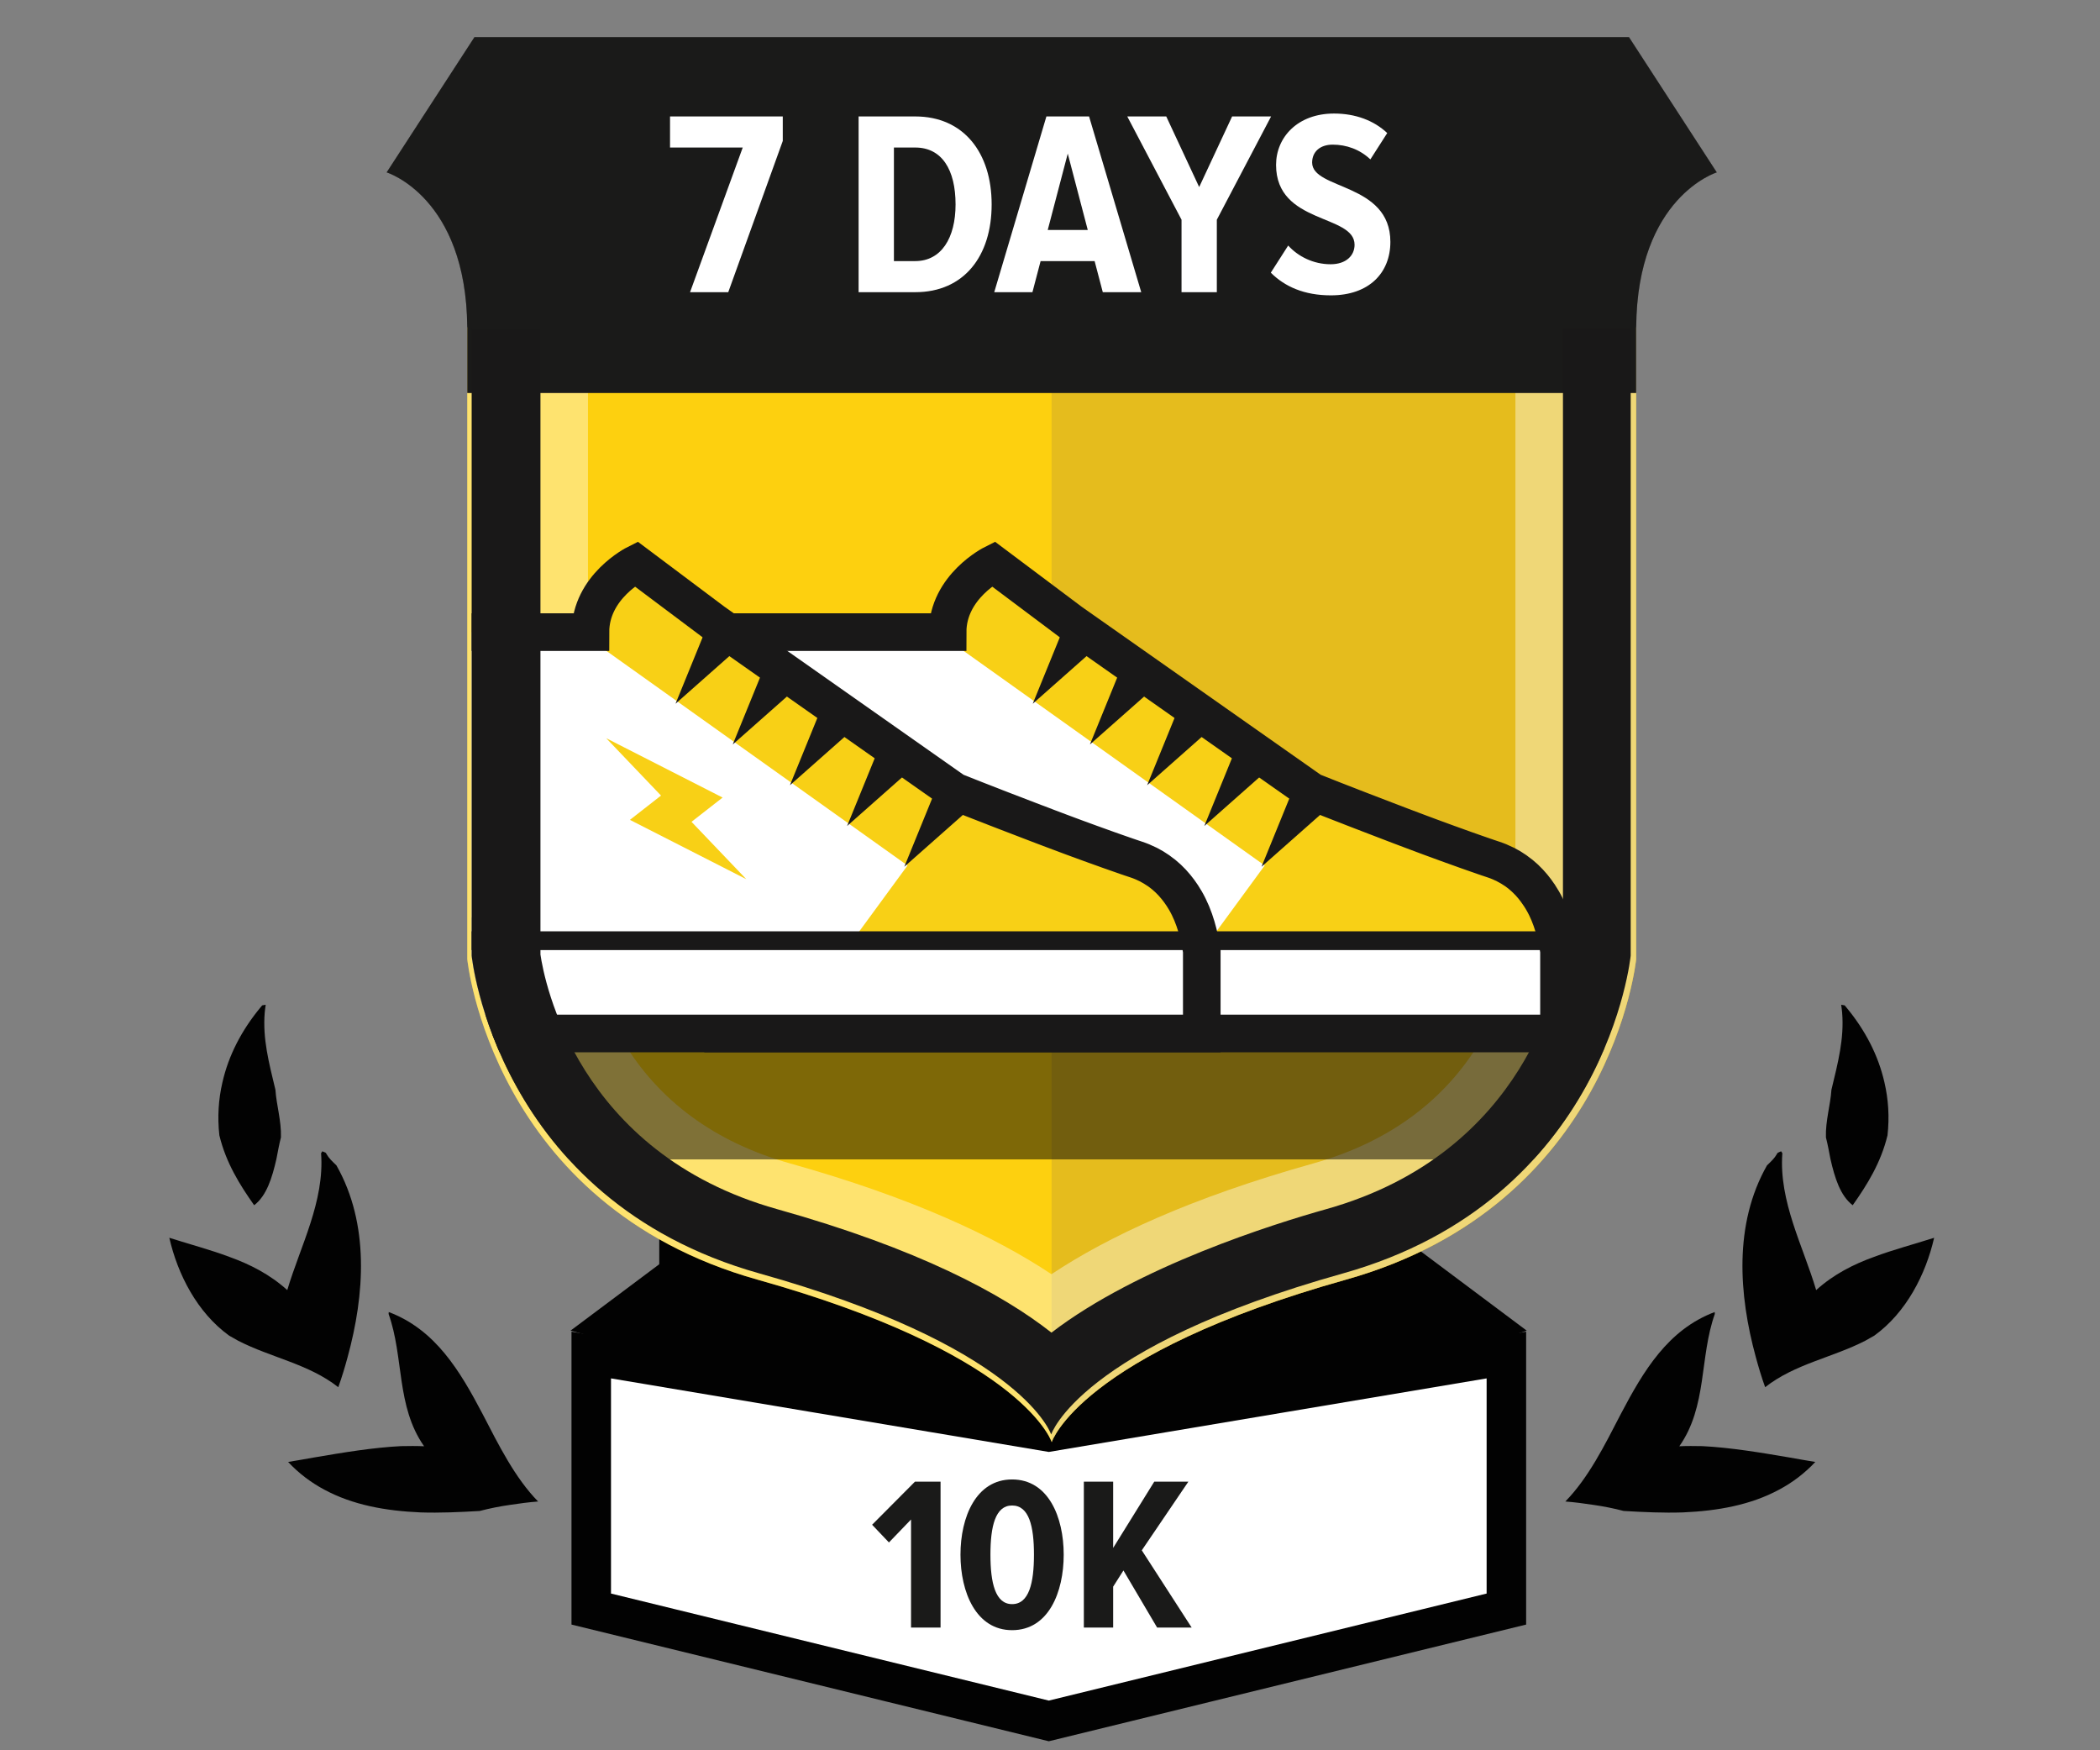 <?xml version="1.0" encoding="utf-8"?>
<!-- Generator: Adobe Illustrator 16.0.0, SVG Export Plug-In . SVG Version: 6.00 Build 0)  -->
<!DOCTYPE svg PUBLIC "-//W3C//DTD SVG 1.1//EN" "http://www.w3.org/Graphics/SVG/1.1/DTD/svg11.dtd">
<svg version="1.1" id="Layer_1" xmlns="http://www.w3.org/2000/svg" xmlns:xlink="http://www.w3.org/1999/xlink" x="0px" y="0px"
	 width="240px" height="200px" viewBox="0 0 240 200" enable-background="new 0 0 240 200" xml:space="preserve">
<rect x="0" y="0" width="240" height="200" fill="#808080" stroke="none"/>
<path fill="#020202" d="M194.561,165.246c-0.916-0.018-1.783-0.026-2.638,0.015c3.211-4.57,2.291-10.163,4.058-15.119l-0.017-0.219
	c-5.329,2.008-8.124,6.7-10.731,11.656c-1.859,3.593-3.683,7.274-6.338,9.994c1.108,0.08,2.152,0.229,3.233,0.389
	c1.122,0.163,2.276,0.386,3.435,0.691c2.308,0.136,4.582,0.237,6.733,0.167c4.034-0.171,7.794-0.854,11.036-2.605
	c1.502-0.799,2.902-1.85,4.131-3.161c-0.949-0.153-1.992-0.342-3.027-0.523C201.171,165.975,197.736,165.404,194.561,165.246"/>
<path fill="#020202" d="M207.561,147.415c-1.494-5.036-4.272-10.122-3.865-15.641l-0.141-0.22l-0.375,0.165
	c-0.045,0.035-0.097,0.107-0.101,0.145c-0.292,0.5-0.601,0.786-1.136,1.3c-3.807,6.707-3.23,14.78-1.275,21.92
	c0.32,1.177,0.652,2.295,1.063,3.426c3.422-2.677,7.645-3.358,11.442-5.307c0.341-0.207,0.676-0.37,1.029-0.582
	c3.659-2.641,5.886-7.007,6.842-11.183c-2.373,0.757-4.701,1.367-6.877,2.186C211.822,144.471,209.559,145.612,207.561,147.415"/>
<path fill="#020202" d="M31.477,124.527c0.117,1.752,0.69,3.561,0.63,5.436c-0.208,0.813-0.353,1.625-0.512,2.453
	c-0.499,2.184-1.119,4.204-2.547,5.304c-1.65-2.336-3.224-4.857-3.979-7.992c-0.23-2.088-0.104-4.092,0.351-6.048
	c0.698-3.078,2.195-5.973,4.379-8.6c0.069-0.092,0.125-0.13,0.158-0.196l0.408-0.073c-0.051,0.282-0.077,0.595-0.112,0.912
	C30.012,118.678,30.72,121.395,31.477,124.527"/>
<path fill="#020202" d="M209.307,124.527c-0.117,1.752-0.69,3.561-0.63,5.436c0.208,0.813,0.353,1.625,0.513,2.453
	c0.498,2.184,1.119,4.204,2.547,5.304c1.65-2.336,3.224-4.857,3.979-7.992c0.229-2.088,0.104-4.092-0.352-6.048
	c-0.698-3.078-2.194-5.973-4.379-8.6c-0.069-0.092-0.125-0.13-0.157-0.196l-0.408-0.073c0.051,0.282,0.076,0.595,0.111,0.912
	C210.771,118.678,210.063,121.395,209.307,124.527"/>
<path fill="#020202" d="M45.831,165.246c0.916-0.018,1.783-0.026,2.638,0.015c-3.211-4.57-2.29-10.163-4.059-15.119l0.018-0.219
	c5.329,2.008,8.124,6.7,10.73,11.656c1.861,3.593,3.684,7.274,6.339,9.994c-1.109,0.08-2.153,0.229-3.234,0.389
	c-1.122,0.163-2.275,0.386-3.436,0.691c-2.306,0.136-4.581,0.237-6.731,0.167c-4.035-0.171-7.795-0.854-11.037-2.605
	c-1.502-0.799-2.902-1.85-4.131-3.161c0.949-0.153,1.992-0.342,3.028-0.523C39.222,165.975,42.654,165.404,45.831,165.246"/>
<path fill="#020202" d="M32.831,147.415c1.494-5.036,4.274-10.122,3.865-15.641l0.142-0.22l0.374,0.165
	c0.045,0.035,0.097,0.107,0.101,0.145c0.292,0.5,0.601,0.786,1.136,1.3c3.805,6.707,3.23,14.78,1.276,21.92
	c-0.321,1.177-0.654,2.295-1.063,3.426c-3.423-2.677-7.644-3.358-11.442-5.307c-0.341-0.207-0.676-0.37-1.029-0.582
	c-3.66-2.641-5.886-7.007-6.841-11.183c2.373,0.757,4.7,1.367,6.876,2.186C28.569,144.471,30.833,145.612,32.831,147.415"/>
<rect x="75.344" y="131.861" fill="#020202" width="85" height="43.667"/>
<polygon fill="#020202" points="148.645,161.025 174.48,152.046 161.408,142.266 109.9,166.528 "/>
<polygon fill="#020202" points="121.9,167.528 65.206,152.046 78.278,142.266 126.4,164.028 "/>
<polygon fill="#FFFFFF" points="172.158,183.863 119.864,198.046 67.571,182.358 67.571,154.837 119.864,164.525 172.158,154.837 
	"/>
<polygon fill="none" stroke="#020202" stroke-width="4.515" stroke-miterlimit="10" points="172.158,183.863 119.864,196.646 
	67.571,183.863 67.571,154.837 119.864,163.62 172.158,154.837 "/>
<path fill="#FDD00F" d="M120.184,37.388H53.4c0.001,0.091,0.003,0.182,0.003,0.272V109.6c0,0,2.763,28.096,33.166,36.624
	c29.392,8.245,33.382,17.896,33.615,18.529c0.008,0.021,0.012,0.032,0.012,0.032s3.224-10.034,33.627-18.563
	c30.401-8.528,33.166-36.624,33.166-36.624v-71.9c0-0.014,0.001-0.025,0.001-0.039c0-0.092,0.002-0.183,0.003-0.272L120.184,37.388
	L120.184,37.388z"/>
<g opacity="0.5">
	<g>
		<g>
			<defs>
				<rect id="SVGID_1_" x="120.18" y="37.39" width="66.811" height="127.4"/>
			</defs>
			<clipPath id="SVGID_2_">
				<use xlink:href="#SVGID_1_"  overflow="visible"/>
			</clipPath>
			<path clip-path="url(#SVGID_2_)" fill="#CDA72C" d="M153.822,146.224c30.402-8.527,33.166-36.624,33.166-36.624V37.7
				c0-0.015,0-0.026,0-0.039c0-0.092,0.003-0.183,0.004-0.273h-66.809v127.366c0.008,0.022,0.012,0.034,0.012,0.034
				S123.419,154.753,153.822,146.224"/>
		</g>
	</g>
</g>
<path fill="#191818" d="M181.625,12.61l3.395,5.225c-2.297,2.726-4.317,6.396-5.445,11.188H60.817
	c-1.128-4.79-3.148-8.462-5.444-11.188l3.392-5.225h28.033h23.781h9.198h33.816H181.625 M186.169,4.244h-32.575h-33.816h-9.198
	H86.799H54.223L44.189,19.698c0,0,9.1,2.806,9.211,17.688h133.593c0.11-14.884,9.211-17.688,9.211-17.688L186.169,4.244z"/>
<g opacity="0.4">
	<g>
		<g>
			<defs>
				<rect id="SVGID_3_" x="44.19" y="4.24" width="152.01" height="160.55"/>
			</defs>
			<clipPath id="SVGID_4_">
				<use xlink:href="#SVGID_3_"  overflow="visible"/>
			</clipPath>
			<path clip-path="url(#SVGID_4_)" fill="#FFFFFF" d="M178.198,18.041c-2.642,4.354-4.929,10.602-5.003,19.224l-0.002,0.03
				l-0.002,0.295v0.055V37.7v70.951c-0.224,1.223-1.068,5.082-3.447,9.366c-4.105,7.396-10.719,12.417-19.648,14.924
				c-13.943,3.911-23.451,8.354-29.929,12.658c-6.466-4.301-15.954-8.755-29.872-12.658c-8.597-2.412-15.05-7.16-19.184-14.113
				c-2.709-4.56-3.653-8.787-3.913-10.227V37.66l-0.003-0.376c-0.063-8.624-2.354-14.881-5.003-19.243h24.606h23.781h9.198h33.816
				H178.198 M186.169,4.244h-32.575h-33.816h-9.198H86.799H54.223L44.189,19.698c0,0,9.1,2.806,9.211,17.688
				c0,0.091,0.002,0.182,0.002,0.272v71.939c0,0,2.764,28.096,33.166,36.624c29.394,8.245,33.383,17.896,33.616,18.528
				c0.008,0.022,0.011,0.033,0.011,0.033s3.226-10.034,33.627-18.563c30.402-8.528,33.166-36.624,33.166-36.624v-71.9
				c0-0.014,0.002-0.025,0.002-0.039c0-0.092,0.003-0.183,0.003-0.272c0.11-14.884,9.211-17.688,9.211-17.688L186.169,4.244z"/>
		</g>
	</g>
</g>
<path fill="#1A1A19" d="M196.203,19.698L186.168,4.244h-32.574h-33.816h-9.198H86.799H54.223L44.189,19.698
	c0,0,9.1,2.807,9.211,17.688v7.526h133.593v-7.526C187.104,22.505,196.203,19.698,196.203,19.698"/>
<polygon fill="#FFFFFF" points="78.863,33.387 84.884,16.858 76.575,16.858 76.575,13.306 89.46,13.306 89.46,16.105 83.229,33.387 
	"/>
<path fill="#FFFFFF" d="M98.127,33.387V13.306h6.473c5.539,0,8.731,4.155,8.731,10.057c0,5.9-3.162,10.024-8.731,10.024H98.127z
	 M109.207,23.361c0-3.976-1.566-6.503-4.606-6.503h-2.439v12.976h2.439C107.58,29.834,109.207,27.185,109.207,23.361"/>
<path fill="#FFFFFF" d="M126.033,33.387l-0.934-3.553h-6.173l-0.933,3.553h-4.365l5.961-20.081h4.876l5.961,20.081H126.033z
	 M122.029,17.551l-2.289,8.73h4.576L122.029,17.551z"/>
<polygon fill="#FFFFFF" points="135.032,33.387 135.032,25.107 128.83,13.306 133.286,13.306 137.049,21.374 140.813,13.306 
	145.268,13.306 139.066,25.107 139.066,33.387 "/>
<path fill="#FFFFFF" d="M145.236,31.158l1.986-3.102c1.113,1.234,2.859,2.139,4.848,2.139c1.774,0,2.738-0.994,2.738-2.229
	c0-3.521-8.972-2.316-8.972-9.121c0-3.162,2.47-5.871,6.623-5.871c2.438,0,4.547,0.783,6.082,2.229l-1.927,3.011
	c-1.205-1.144-2.74-1.686-4.305-1.686c-1.447,0-2.35,0.813-2.35,2.047c0,3.131,8.941,2.288,8.941,9.063
	c0,3.521-2.409,6.111-6.805,6.111C149.061,33.748,146.831,32.754,145.236,31.158"/>
<polygon fill="#1A1A19" points="104.118,185.976 104.118,173.629 101.594,176.253 99.669,174.229 104.568,169.305 107.492,169.305 
	107.492,185.976 "/>
<path fill="#1A1A19" d="M109.769,177.652c0-4.3,1.774-8.599,5.898-8.599c4.149,0,5.899,4.3,5.899,8.599
	c0,4.272-1.727,8.623-5.899,8.623C111.543,186.275,109.769,181.926,109.769,177.652 M118.167,177.652c0-3.226-0.55-5.623-2.5-5.623
	c-1.924,0-2.474,2.397-2.474,5.623c0,3.198,0.55,5.647,2.474,5.647C117.617,183.301,118.167,180.852,118.167,177.652"/>
<polygon fill="#1A1A19" points="132.241,185.976 128.393,179.453 127.218,181.302 127.218,185.976 123.868,185.976 123.868,169.305 
	127.218,169.305 127.218,176.877 131.916,169.305 135.814,169.305 130.491,177.152 136.189,185.976 "/>
<g>
	<g>
		<defs>
			<path id="SVGID_5_" d="M120.121,37.591H53.899c0.002,0.089,0.004,0.177,0.004,0.271v71.335c0,0,2.74,27.855,32.886,36.313
				c29.144,8.177,33.101,17.746,33.332,18.373c0.008,0.021,0.012,0.033,0.012,0.033s3.197-9.95,33.344-18.406
				c30.146-8.457,32.887-36.313,32.887-36.313V37.9c0-0.014,0-0.027,0-0.039c0-0.094,0.003-0.182,0.005-0.271H120.121
				L120.121,37.591z"/>
		</defs>
		<clipPath id="SVGID_6_">
			<use xlink:href="#SVGID_5_"  overflow="visible"/>
		</clipPath>
		<g clip-path="url(#SVGID_6_)">
			<g opacity="0.5">
				<g>
					<defs>
						<rect id="SVGID_7_" x="52.58" y="104.87" width="130.76" height="27.61"/>
					</defs>
					<defs>
						<rect id="SVGID_8_" x="52.58" y="104.87" width="130.76" height="27.61"/>
					</defs>
					<defs>
						<rect id="SVGID_9_" x="52.58" y="104.87" width="130.76" height="27.61"/>
					</defs>
					<defs>
						<rect id="SVGID_10_" x="52.58" y="104.87" width="130.76" height="27.61"/>
					</defs>
					<defs>
						<rect id="SVGID_11_" x="52.58" y="104.87" width="130.76" height="27.61"/>
					</defs>
					<defs>
						<rect id="SVGID_12_" x="52.58" y="104.87" width="130.76" height="27.61"/>
					</defs>
					<defs>
						<rect id="SVGID_13_" x="52.58" y="104.87" width="130.76" height="27.61"/>
					</defs>
					<defs>
						<rect id="SVGID_14_" x="52.58" y="104.87" width="130.76" height="27.61"/>
					</defs>
					<clipPath id="SVGID_15_">
						<use xlink:href="#SVGID_7_"  overflow="visible"/>
					</clipPath>
					<clipPath id="SVGID_16_" clip-path="url(#SVGID_15_)">
						<use xlink:href="#SVGID_8_"  overflow="visible"/>
					</clipPath>
					<clipPath id="SVGID_17_" clip-path="url(#SVGID_16_)">
						<use xlink:href="#SVGID_9_"  overflow="visible"/>
					</clipPath>
					<clipPath id="SVGID_18_" clip-path="url(#SVGID_17_)">
						<use xlink:href="#SVGID_10_"  overflow="visible"/>
					</clipPath>
					<clipPath id="SVGID_19_" clip-path="url(#SVGID_18_)">
						<use xlink:href="#SVGID_11_"  overflow="visible"/>
					</clipPath>
					<clipPath id="SVGID_20_" clip-path="url(#SVGID_19_)">
						<use xlink:href="#SVGID_12_"  overflow="visible"/>
					</clipPath>
					<clipPath id="SVGID_21_" clip-path="url(#SVGID_20_)">
						<use xlink:href="#SVGID_13_"  overflow="visible"/>
					</clipPath>
					<clipPath id="SVGID_22_" clip-path="url(#SVGID_21_)">
						<use xlink:href="#SVGID_14_"  overflow="visible"/>
					</clipPath>
					<path clip-path="url(#SVGID_22_)" fill="#CDA72C" d="M169.338,104.87c0,0-9.745,8.382-7.762,7.194c0,0-1.288,7.67-7.592,7.4
						c-6.303-0.267-8.125,9.171-7.881,11.126c0,0,3.949-4.619,10.467-2.967c6.516,1.654,10.057-2.413,10.935-3.702
						c0,0-2.33,7.688-6.849,8.27c0,0,11.193,2.166,15.589-5.347c4.396-7.514,6.612-16.359,7.084-17.154
						C183.8,108.896,169.338,104.87,169.338,104.87"/>
					<path clip-path="url(#SVGID_22_)" fill="#CDA72C" d="M156.516,126.278c0,0-7.976,1.536-6.608,1.02c0,0-4.302-2.372-6.644,0.854
						c-2.342,3.226-7.729,0.425-8.603-0.463c0,0,3.837-0.145,5.575-4.021c1.738-3.875,5.143-4.033,6.125-3.961
						c0,0-4.721-1.863-6.781,0.146c0,0,3.32-6.393,8.764-5.619c5.445,0.771,10.696,3.145,11.275,3.224
						C160.197,117.537,156.516,126.278,156.516,126.278"/>
					<path clip-path="url(#SVGID_22_)" fill="#CDA72C" d="M137.003,104.87c0,0-9.745,8.382-7.763,7.194c0,0-1.287,7.67-7.592,7.4
						c-6.301-0.267-8.125,9.171-7.88,11.126c0,0,3.949-4.619,10.466-2.967c6.516,1.654,10.057-2.413,10.936-3.702
						c0,0-2.33,7.688-6.85,8.27c0,0,11.193,2.166,15.59-5.347c4.395-7.514,6.611-16.359,7.084-17.154
						C151.465,108.896,137.003,104.87,137.003,104.87"/>
					<path clip-path="url(#SVGID_22_)" fill="#CDA72C" d="M124.18,126.278c0,0-7.975,1.536-6.608,1.02c0,0-4.303-2.372-6.644,0.854
						c-2.341,3.226-7.73,0.425-8.602-0.463c0,0,3.837-0.145,5.576-4.021c1.738-3.875,5.142-4.033,6.124-3.961
						c0,0-4.72-1.863-6.781,0.146c0,0,3.319-6.393,8.765-5.619c5.444,0.771,10.695,3.145,11.273,3.224
						S124.18,126.278,124.18,126.278"/>
					<path clip-path="url(#SVGID_22_)" fill="#CDA72C" d="M111.632,104.87c0,0-9.745,8.382-7.762,7.194c0,0-1.288,7.67-7.591,7.4
						c-6.303-0.267-8.125,9.171-7.882,11.126c0,0,3.95-4.619,10.467-2.967c6.516,1.654,10.057-2.413,10.935-3.702
						c0,0-2.33,7.688-6.849,8.27c0,0,11.194,2.166,15.589-5.347c4.395-7.514,6.613-16.359,7.084-17.154
						C126.094,108.896,111.632,104.87,111.632,104.87"/>
					<path clip-path="url(#SVGID_22_)" fill="#CDA72C" d="M98.81,126.278c0,0-7.976,1.536-6.609,1.02c0,0-4.302-2.372-6.643,0.854
						c-2.341,3.226-7.73,0.425-8.603-0.463c0,0,3.838-0.145,5.577-4.021c1.738-3.875,5.142-4.033,6.124-3.961
						c0,0-4.72-1.863-6.781,0.146c0,0,3.32-6.393,8.764-5.619c5.445,0.771,10.696,3.145,11.275,3.224
						C102.491,117.537,98.81,126.278,98.81,126.278"/>
					<path clip-path="url(#SVGID_22_)" fill="#CDA72C" d="M87.256,104.87c0,0-9.745,8.382-7.762,7.194c0,0-1.288,7.67-7.591,7.4
						c-6.302-0.267-8.125,9.171-7.881,11.126c0,0,3.949-4.619,10.466-2.967c6.516,1.654,10.057-2.413,10.935-3.702
						c0,0-2.33,7.688-6.849,8.27c0,0,11.194,2.166,15.589-5.347c4.395-7.514,6.613-16.359,7.084-17.154
						C101.718,108.896,87.256,104.87,87.256,104.87"/>
					<path clip-path="url(#SVGID_22_)" fill="#CDA72C" d="M74.434,126.278c0,0-7.976,1.536-6.608,1.02c0,0-4.303-2.372-6.644,0.854
						c-2.341,3.226-7.73,0.425-8.602-0.463c0,0,3.837-0.145,5.576-4.021c1.738-3.875,5.142-4.033,6.124-3.961
						c0,0-4.72-1.863-6.781,0.146c0,0,3.32-6.393,8.765-5.619c5.444,0.771,10.695,3.145,11.274,3.224
						C78.115,117.537,74.434,126.278,74.434,126.278"/>
				</g>
			</g>
			<g>
				<defs>
					<path id="SVGID_23_" d="M120.121,37.591H53.899c0.002,0.089,0.004,0.177,0.004,0.271v71.335c0,0,2.74,27.855,32.886,36.313
						c29.144,8.177,33.101,17.746,33.332,18.373c0.008,0.021,0.012,0.033,0.012,0.033s3.197-9.95,33.344-18.406
						c30.146-8.457,32.887-36.313,32.887-36.313V37.9c0-0.014,0-0.027,0-0.039c0-0.094,0.003-0.182,0.005-0.271H120.121
						L120.121,37.591z"/>
				</defs>
				<clipPath id="SVGID_24_">
					<use xlink:href="#SVGID_23_"  overflow="visible"/>
				</clipPath>
				<path clip-path="url(#SVGID_24_)" fill="#FFFFFF" d="M82.646,108.646l0.161-5.137l1.02-15.3l0.372-5.574l0.52-7.803l0.173-2.601
					h23.409c0-5.201,5.202-7.804,5.202-7.804l2.288,1.716l1.874,1.405l0.832,0.624l3.901,2.926l26.824,18.854l0.694,0.485
					c0,0,0.578,0.23,1.563,0.62c0.004,0.001,0.008,0.002,0.011,0.005c0.055,0.021,0.108,0.043,0.166,0.064
					c0.022,0.009,0.049,0.02,0.073,0.029c0.052,0.02,0.104,0.041,0.16,0.063c0.014,0.005,0.027,0.012,0.041,0.018
					c0.06,0.022,0.119,0.048,0.182,0.07c0.021,0.01,0.044,0.019,0.063,0.025c0.06,0.024,0.12,0.047,0.183,0.072
					c0.011,0.004,0.021,0.008,0.031,0.012c0.098,0.039,0.198,0.078,0.301,0.118c0.058,0.021,0.111,0.044,0.17,0.065
					c0.054,0.021,0.109,0.043,0.164,0.065c0.035,0.013,0.07,0.027,0.105,0.041c0.061,0.024,0.123,0.048,0.186,0.072
					c0.033,0.013,0.064,0.024,0.099,0.039c0.056,0.021,0.112,0.044,0.172,0.065c0.045,0.02,0.09,0.035,0.136,0.054
					c0.057,0.021,0.113,0.045,0.172,0.066c0.035,0.014,0.07,0.028,0.106,0.042c0.065,0.026,0.134,0.052,0.203,0.079
					c0.047,0.02,0.096,0.038,0.144,0.056c0.047,0.02,0.092,0.036,0.139,0.056c0.084,0.031,0.17,0.064,0.256,0.1
					c0.021,0.008,0.039,0.015,0.059,0.022c0.09,0.033,0.18,0.068,0.27,0.104c0.027,0.011,0.056,0.022,0.084,0.033
					c0.068,0.025,0.138,0.053,0.207,0.08c0.068,0.025,0.136,0.053,0.203,0.079c1.189,0.462,2.502,0.967,3.871,1.486
					c0.004,0.001,0.006,0.003,0.008,0.003c0.14,0.055,0.277,0.106,0.416,0.158l0.003,0.001c0.131,0.05,0.264,0.102,0.397,0.151
					c0.02,0.007,0.04,0.015,0.062,0.022c0.125,0.048,0.25,0.096,0.376,0.143l0.033,0.013c0.136,0.051,0.272,0.104,0.41,0.154
					c0.002,0.001,0.002,0.002,0.004,0.002c0.138,0.052,0.274,0.103,0.412,0.155c0.013,0.005,0.023,0.01,0.037,0.014
					c0.127,0.048,0.254,0.095,0.381,0.144c0.021,0.009,0.043,0.017,0.064,0.023c0.121,0.046,0.244,0.092,0.367,0.138
					c0.021,0.009,0.043,0.018,0.064,0.024c0.121,0.045,0.24,0.09,0.36,0.134c0.024,0.01,0.054,0.021,0.078,0.03
					c0.119,0.044,0.239,0.089,0.358,0.133c0.024,0.009,0.049,0.018,0.074,0.028c0.113,0.042,0.229,0.084,0.342,0.126l0.103,0.038
					c0.11,0.041,0.222,0.082,0.332,0.122c0.032,0.012,0.065,0.022,0.099,0.034c0.11,0.041,0.221,0.082,0.33,0.122l0.104,0.039
					c0.109,0.04,0.218,0.079,0.326,0.119c0.035,0.013,0.068,0.025,0.104,0.038c0.106,0.039,0.214,0.078,0.319,0.117
					c0.037,0.013,0.074,0.024,0.109,0.04c0.104,0.037,0.205,0.074,0.307,0.109c0.041,0.017,0.082,0.03,0.125,0.047
					c0.101,0.035,0.199,0.07,0.3,0.106c0.041,0.015,0.082,0.03,0.121,0.044c0.102,0.037,0.202,0.073,0.305,0.11
					c0.039,0.013,0.076,0.025,0.115,0.041c0.094,0.034,0.187,0.066,0.278,0.1c0.049,0.019,0.097,0.034,0.146,0.052
					c0.093,0.033,0.185,0.065,0.276,0.1c0.043,0.015,0.086,0.031,0.131,0.046c0.104,0.037,0.205,0.073,0.309,0.109
					c0.03,0.012,0.063,0.021,0.094,0.032c0.098,0.034,0.193,0.068,0.291,0.104c0.039,0.014,0.08,0.027,0.121,0.042
					c0.084,0.029,0.166,0.058,0.248,0.087c0.051,0.018,0.102,0.036,0.151,0.053c0.086,0.03,0.172,0.062,0.257,0.089
					c0.044,0.017,0.089,0.031,0.133,0.047c0.081,0.027,0.161,0.056,0.241,0.082c0.05,0.019,0.101,0.035,0.149,0.054
					c0.076,0.023,0.149,0.051,0.226,0.075c0.051,0.019,0.103,0.034,0.151,0.054c0.078,0.024,0.154,0.051,0.229,0.077
					c0.048,0.016,0.097,0.031,0.146,0.049c0.123,0.041,0.244,0.082,0.363,0.122c0.238,0.079,0.469,0.166,0.691,0.26
					c0.005,0.001,0.009,0.003,0.014,0.004c0.219,0.092,0.432,0.191,0.637,0.296c0.009,0.003,0.017,0.006,0.022,0.01
					c0.202,0.104,0.397,0.214,0.589,0.328c0.01,0.005,0.02,0.011,0.029,0.018c0.188,0.112,0.367,0.231,0.543,0.355
					c0.011,0.008,0.021,0.017,0.033,0.023c0.172,0.122,0.34,0.251,0.502,0.382c0.011,0.01,0.021,0.019,0.033,0.029
					c0.16,0.131,0.314,0.267,0.465,0.404c0.012,0.013,0.023,0.022,0.033,0.033c0.149,0.14,0.291,0.283,0.43,0.429
					c0.012,0.014,0.021,0.023,0.033,0.034c0.137,0.148,0.27,0.3,0.396,0.452c0.01,0.011,0.02,0.022,0.028,0.033
					c0.127,0.155,0.25,0.313,0.368,0.473c0.009,0.01,0.016,0.021,0.021,0.03c0.12,0.163,0.234,0.328,0.344,0.495
					c0.006,0.007,0.01,0.014,0.017,0.021c0.11,0.17,0.218,0.343,0.319,0.518c0.002,0.004,0.004,0.008,0.006,0.012
					c1.158,1.974,1.621,4.133,1.894,5.764v9.458H82.644v-9.452H82.646z"/>
			</g>
			<g>
				<defs>
					<path id="SVGID_25_" d="M120.121,37.591H53.899c0.002,0.089,0.004,0.177,0.004,0.271v71.335c0,0,2.74,27.855,32.886,36.313
						c29.144,8.177,33.101,17.746,33.332,18.373c0.008,0.021,0.012,0.033,0.012,0.033s3.197-9.95,33.344-18.406
						c30.146-8.457,32.887-36.313,32.887-36.313V37.9c0-0.014,0-0.027,0-0.039c0-0.094,0.003-0.182,0.005-0.271H120.121
						L120.121,37.591z"/>
				</defs>
				<clipPath id="SVGID_26_">
					<use xlink:href="#SVGID_25_"  overflow="visible"/>
				</clipPath>
				<path clip-path="url(#SVGID_26_)" fill="#F8D016" d="M152.076,104.269l-43.409-30.932l4.507-7.193l11.639,9.148l27.283,18.479
					l0.745,0.507c0,0,2.849,1.103,6.744,2.561l0.008,0.032L152.076,104.269z"/>
			</g>
			<g>
				<defs>
					<path id="SVGID_27_" d="M120.121,37.591H53.899c0.002,0.089,0.004,0.177,0.004,0.271v71.335c0,0,2.74,27.855,32.886,36.313
						c29.144,8.177,33.101,17.746,33.332,18.373c0.008,0.021,0.012,0.033,0.012,0.033s3.197-9.95,33.344-18.406
						c30.146-8.457,32.887-36.313,32.887-36.313V37.9c0-0.014,0-0.027,0-0.039c0-0.094,0.003-0.182,0.005-0.271H120.121
						L120.121,37.591z"/>
				</defs>
				<clipPath id="SVGID_28_">
					<use xlink:href="#SVGID_27_"  overflow="visible"/>
				</clipPath>
				<path clip-path="url(#SVGID_28_)" fill="#F8D016" d="M149.939,91.521c0.563,0.227,13.158,5.253,20.785,7.795
					c3.854,1.284,5.803,4.472,6.789,7.368h-38.679L149.939,91.521z"/>
			</g>
			<g>
				<defs>
					<path id="SVGID_29_" d="M120.121,37.591H53.899c0.002,0.089,0.004,0.177,0.004,0.271v71.335c0,0,2.74,27.855,32.886,36.313
						c29.144,8.177,33.101,17.746,33.332,18.373c0.008,0.021,0.012,0.033,0.012,0.033s3.197-9.95,33.344-18.406
						c30.146-8.457,32.887-36.313,32.887-36.313V37.9c0-0.014,0-0.027,0-0.039c0-0.094,0.003-0.182,0.005-0.271H120.121
						L120.121,37.591z"/>
				</defs>
				<clipPath id="SVGID_30_">
					<use xlink:href="#SVGID_29_"  overflow="visible"/>
				</clipPath>
				<polygon clip-path="url(#SVGID_30_)" fill="#191818" points="124.973,74.268 118.027,80.413 121.527,71.824 				"/>
			</g>
			<g>
				<defs>
					<path id="SVGID_31_" d="M120.121,37.591H53.899c0.002,0.089,0.004,0.177,0.004,0.271v71.335c0,0,2.74,27.855,32.886,36.313
						c29.144,8.177,33.101,17.746,33.332,18.373c0.008,0.021,0.012,0.033,0.012,0.033s3.197-9.95,33.344-18.406
						c30.146-8.457,32.887-36.313,32.887-36.313V37.9c0-0.014,0-0.027,0-0.039c0-0.094,0.003-0.182,0.005-0.271H120.121
						L120.121,37.591z"/>
				</defs>
				<clipPath id="SVGID_32_">
					<use xlink:href="#SVGID_31_"  overflow="visible"/>
				</clipPath>
				<polygon clip-path="url(#SVGID_32_)" fill="#191818" points="131.51,78.925 124.563,85.069 128.064,76.481 				"/>
			</g>
			<g>
				<defs>
					<path id="SVGID_33_" d="M120.121,37.591H53.899c0.002,0.089,0.004,0.177,0.004,0.271v71.335c0,0,2.74,27.855,32.886,36.313
						c29.144,8.177,33.101,17.746,33.332,18.373c0.008,0.021,0.012,0.033,0.012,0.033s3.197-9.95,33.344-18.406
						c30.146-8.457,32.887-36.313,32.887-36.313V37.9c0-0.014,0-0.027,0-0.039c0-0.094,0.003-0.182,0.005-0.271H120.121
						L120.121,37.591z"/>
				</defs>
				<clipPath id="SVGID_34_">
					<use xlink:href="#SVGID_33_"  overflow="visible"/>
				</clipPath>
				
					<line clip-path="url(#SVGID_34_)" fill="none" stroke="#191818" stroke-width="2.148" stroke-miterlimit="10" x1="177.516" y1="107.491" x2="82.646" y2="107.491"/>
			</g>
			<g>
				<defs>
					<path id="SVGID_35_" d="M120.121,37.591H53.899c0.002,0.089,0.004,0.177,0.004,0.271v71.335c0,0,2.74,27.855,32.886,36.313
						c29.144,8.177,33.101,17.746,33.332,18.373c0.008,0.021,0.012,0.033,0.012,0.033s3.197-9.95,33.344-18.406
						c30.146-8.457,32.887-36.313,32.887-36.313V37.9c0-0.014,0-0.027,0-0.039c0-0.094,0.003-0.182,0.005-0.271H120.121
						L120.121,37.591z"/>
				</defs>
				<clipPath id="SVGID_36_">
					<use xlink:href="#SVGID_35_"  overflow="visible"/>
				</clipPath>
				<polygon clip-path="url(#SVGID_36_)" fill="#191818" points="138.046,83.581 131.1,89.727 134.602,81.139 				"/>
			</g>
			<g>
				<defs>
					<path id="SVGID_37_" d="M120.121,37.591H53.899c0.002,0.089,0.004,0.177,0.004,0.271v71.335c0,0,2.74,27.855,32.886,36.313
						c29.144,8.177,33.101,17.746,33.332,18.373c0.008,0.021,0.012,0.033,0.012,0.033s3.197-9.95,33.344-18.406
						c30.146-8.457,32.887-36.313,32.887-36.313V37.9c0-0.014,0-0.027,0-0.039c0-0.094,0.003-0.182,0.005-0.271H120.121
						L120.121,37.591z"/>
				</defs>
				<clipPath id="SVGID_38_">
					<use xlink:href="#SVGID_37_"  overflow="visible"/>
				</clipPath>
				<polygon clip-path="url(#SVGID_38_)" fill="#191818" points="144.582,88.238 137.637,94.383 141.137,85.795 				"/>
			</g>
			<g>
				<defs>
					<path id="SVGID_39_" d="M120.121,37.591H53.899c0.002,0.089,0.004,0.177,0.004,0.271v71.335c0,0,2.74,27.855,32.886,36.313
						c29.144,8.177,33.101,17.746,33.332,18.373c0.008,0.021,0.012,0.033,0.012,0.033s3.197-9.95,33.344-18.406
						c30.146-8.457,32.887-36.313,32.887-36.313V37.9c0-0.014,0-0.027,0-0.039c0-0.094,0.003-0.182,0.005-0.271H120.121
						L120.121,37.591z"/>
				</defs>
				<clipPath id="SVGID_40_">
					<use xlink:href="#SVGID_39_"  overflow="visible"/>
				</clipPath>
				<polygon clip-path="url(#SVGID_40_)" fill="#191818" points="151.119,92.896 144.173,99.04 147.674,90.452 				"/>
			</g>
			<g>
				<defs>
					<path id="SVGID_41_" d="M120.121,37.591H53.899c0.002,0.089,0.004,0.177,0.004,0.271v71.335c0,0,2.74,27.855,32.886,36.313
						c29.144,8.177,33.101,17.746,33.332,18.373c0.008,0.021,0.012,0.033,0.012,0.033s3.197-9.95,33.344-18.406
						c30.146-8.457,32.887-36.313,32.887-36.313V37.9c0-0.014,0-0.027,0-0.039c0-0.094,0.003-0.182,0.005-0.271H120.121
						L120.121,37.591z"/>
				</defs>
				<clipPath id="SVGID_42_">
					<use xlink:href="#SVGID_41_"  overflow="visible"/>
				</clipPath>
				<path clip-path="url(#SVGID_42_)" fill="none" stroke="#191818" stroke-width="4.296" stroke-miterlimit="10" d="
					M82.646,108.646l0.161-5.137l1.02-15.3l0.372-5.574l0.52-7.803l0.173-2.601h23.409c0-5.201,5.202-7.804,5.202-7.804l2.288,1.716
					l1.874,1.405l0.832,0.624l3.901,2.926l26.824,18.854l0.694,0.485c0,0,0.578,0.23,1.563,0.62
					c0.004,0.001,0.008,0.002,0.011,0.005c0.055,0.021,0.108,0.043,0.166,0.064c0.022,0.009,0.049,0.02,0.073,0.029
					c0.052,0.02,0.104,0.041,0.16,0.063c0.014,0.005,0.027,0.012,0.041,0.018c0.06,0.022,0.119,0.048,0.182,0.07
					c0.021,0.01,0.044,0.019,0.063,0.025c0.06,0.024,0.12,0.047,0.183,0.072c0.011,0.004,0.021,0.008,0.031,0.012
					c0.098,0.039,0.198,0.078,0.301,0.118c0.058,0.021,0.111,0.044,0.17,0.065c0.054,0.021,0.109,0.043,0.164,0.065
					c0.035,0.013,0.07,0.027,0.105,0.041c0.061,0.024,0.123,0.048,0.186,0.072c0.033,0.013,0.064,0.024,0.099,0.039
					c0.056,0.021,0.112,0.044,0.172,0.065c0.045,0.02,0.09,0.035,0.136,0.054c0.057,0.021,0.113,0.045,0.172,0.066
					c0.035,0.014,0.07,0.028,0.106,0.042c0.065,0.026,0.134,0.052,0.203,0.079c0.047,0.02,0.096,0.038,0.144,0.056
					c0.047,0.02,0.092,0.036,0.139,0.056c0.084,0.031,0.17,0.064,0.256,0.1c0.021,0.008,0.039,0.015,0.059,0.022
					c0.09,0.033,0.18,0.068,0.27,0.104c0.027,0.011,0.056,0.022,0.084,0.033c0.068,0.025,0.138,0.053,0.207,0.08
					c0.068,0.025,0.136,0.053,0.203,0.079c1.189,0.462,2.502,0.967,3.871,1.486c0.004,0.001,0.006,0.003,0.008,0.003
					c0.14,0.055,0.277,0.106,0.416,0.158l0.003,0.001c0.131,0.05,0.264,0.102,0.397,0.151c0.02,0.007,0.04,0.015,0.062,0.022
					c0.125,0.048,0.25,0.096,0.376,0.143l0.033,0.013c0.136,0.051,0.272,0.104,0.41,0.154c0.002,0.001,0.002,0.002,0.004,0.002
					c0.138,0.052,0.274,0.103,0.412,0.155c0.013,0.005,0.023,0.01,0.037,0.014c0.127,0.048,0.254,0.095,0.381,0.144
					c0.021,0.009,0.043,0.017,0.064,0.023c0.121,0.046,0.244,0.092,0.367,0.138c0.021,0.009,0.043,0.018,0.064,0.024
					c0.121,0.045,0.24,0.09,0.36,0.134c0.024,0.01,0.054,0.021,0.078,0.03c0.119,0.044,0.239,0.089,0.358,0.133
					c0.024,0.009,0.049,0.018,0.074,0.028c0.113,0.042,0.229,0.084,0.342,0.126l0.103,0.038c0.11,0.041,0.222,0.082,0.332,0.122
					c0.032,0.012,0.065,0.022,0.099,0.034c0.11,0.041,0.221,0.082,0.33,0.122l0.104,0.039c0.109,0.04,0.218,0.079,0.326,0.119
					c0.035,0.013,0.068,0.025,0.104,0.038c0.106,0.039,0.214,0.078,0.319,0.117c0.037,0.013,0.074,0.024,0.109,0.04
					c0.104,0.037,0.205,0.074,0.307,0.109c0.041,0.017,0.082,0.03,0.125,0.047c0.101,0.035,0.199,0.07,0.3,0.106
					c0.041,0.015,0.082,0.03,0.121,0.044c0.102,0.037,0.202,0.073,0.305,0.11c0.039,0.013,0.076,0.025,0.115,0.041
					c0.094,0.034,0.187,0.066,0.278,0.1c0.049,0.019,0.097,0.034,0.146,0.052c0.093,0.033,0.185,0.065,0.276,0.1
					c0.043,0.015,0.086,0.031,0.131,0.046c0.104,0.037,0.205,0.073,0.309,0.109c0.03,0.012,0.063,0.021,0.094,0.032
					c0.098,0.034,0.193,0.068,0.291,0.104c0.039,0.014,0.08,0.027,0.121,0.042c0.084,0.029,0.166,0.058,0.248,0.087
					c0.051,0.018,0.102,0.036,0.151,0.053c0.086,0.03,0.172,0.062,0.257,0.089c0.044,0.017,0.089,0.031,0.133,0.047
					c0.081,0.027,0.161,0.056,0.241,0.082c0.05,0.019,0.101,0.035,0.149,0.054c0.076,0.023,0.149,0.051,0.226,0.075
					c0.051,0.019,0.103,0.034,0.151,0.054c0.078,0.024,0.154,0.051,0.229,0.077c0.048,0.016,0.097,0.031,0.146,0.049
					c0.123,0.041,0.244,0.082,0.363,0.122c0.238,0.079,0.469,0.166,0.691,0.26c0.005,0.001,0.009,0.003,0.014,0.004
					c0.219,0.092,0.432,0.191,0.637,0.296c0.009,0.003,0.017,0.006,0.022,0.01c0.202,0.104,0.397,0.214,0.589,0.328
					c0.01,0.005,0.02,0.011,0.029,0.018c0.188,0.112,0.367,0.231,0.543,0.355c0.011,0.008,0.021,0.017,0.033,0.023
					c0.172,0.122,0.34,0.251,0.502,0.382c0.011,0.01,0.021,0.019,0.033,0.029c0.16,0.131,0.314,0.267,0.465,0.404
					c0.012,0.013,0.023,0.022,0.033,0.033c0.149,0.14,0.291,0.283,0.43,0.429c0.012,0.014,0.021,0.023,0.033,0.034
					c0.137,0.148,0.27,0.3,0.396,0.452c0.01,0.011,0.02,0.022,0.028,0.033c0.127,0.155,0.25,0.313,0.368,0.473
					c0.009,0.01,0.016,0.021,0.021,0.03c0.12,0.163,0.234,0.328,0.344,0.495c0.006,0.007,0.01,0.014,0.017,0.021
					c0.11,0.17,0.218,0.343,0.319,0.518c0.002,0.004,0.004,0.008,0.006,0.012c1.158,1.974,1.621,4.133,1.894,5.764v9.458H82.644
					v-9.452H82.646z"/>
			</g>
			<g>
				<defs>
					<path id="SVGID_43_" d="M120.121,37.591H53.899c0.002,0.089,0.004,0.177,0.004,0.271v71.335c0,0,2.74,27.855,32.886,36.313
						c29.144,8.177,33.101,17.746,33.332,18.373c0.008,0.021,0.012,0.033,0.012,0.033s3.197-9.95,33.344-18.406
						c30.146-8.457,32.887-36.313,32.887-36.313V37.9c0-0.014,0-0.027,0-0.039c0-0.094,0.003-0.182,0.005-0.271H120.121
						L120.121,37.591z"/>
				</defs>
				<clipPath id="SVGID_44_">
					<use xlink:href="#SVGID_43_"  overflow="visible"/>
				</clipPath>
				<path clip-path="url(#SVGID_44_)" fill="#FFFFFF" d="M41.824,108.646l0.161-5.137l1.02-15.3l0.372-5.574l0.521-7.803
					l0.173-2.601H67.48c0-5.201,5.202-7.804,5.202-7.804l2.288,1.716l1.874,1.405l0.832,0.624l3.901,2.926l26.825,18.854
					l0.694,0.485c0,0,0.578,0.23,1.565,0.62c0.003,0.001,0.007,0.002,0.01,0.005c0.054,0.021,0.109,0.043,0.165,0.064
					c0.024,0.009,0.049,0.02,0.073,0.029c0.053,0.02,0.106,0.041,0.161,0.063c0.014,0.005,0.027,0.012,0.041,0.018
					c0.06,0.022,0.12,0.048,0.182,0.07c0.021,0.01,0.043,0.019,0.064,0.025c0.06,0.024,0.12,0.047,0.182,0.072
					c0.01,0.004,0.022,0.008,0.032,0.012c0.098,0.039,0.198,0.078,0.3,0.118c0.057,0.021,0.112,0.044,0.169,0.065
					c0.055,0.021,0.111,0.043,0.166,0.065c0.035,0.013,0.069,0.027,0.105,0.041c0.061,0.024,0.123,0.048,0.185,0.072
					c0.033,0.013,0.065,0.024,0.098,0.039c0.057,0.021,0.114,0.044,0.172,0.065c0.045,0.02,0.089,0.035,0.135,0.054
					c0.057,0.021,0.114,0.045,0.172,0.066c0.035,0.014,0.071,0.028,0.105,0.042c0.067,0.026,0.135,0.052,0.203,0.079
					c0.048,0.02,0.097,0.038,0.146,0.056c0.046,0.02,0.091,0.036,0.138,0.056c0.084,0.031,0.17,0.064,0.256,0.1
					c0.021,0.008,0.039,0.015,0.058,0.022c0.089,0.033,0.179,0.068,0.269,0.104c0.028,0.011,0.056,0.022,0.084,0.033
					c0.068,0.025,0.138,0.053,0.207,0.08c0.068,0.025,0.136,0.053,0.204,0.079c1.189,0.462,2.501,0.967,3.871,1.486
					c0.003,0.001,0.005,0.003,0.008,0.003c0.138,0.055,0.277,0.106,0.416,0.158c0,0,0.001,0.001,0.002,0.001
					c0.131,0.05,0.264,0.102,0.397,0.151l0.062,0.022c0.125,0.048,0.25,0.096,0.375,0.143c0.012,0.004,0.023,0.009,0.034,0.013
					c0.136,0.051,0.273,0.104,0.409,0.154c0.002,0.001,0.004,0.002,0.006,0.002c0.137,0.052,0.274,0.103,0.411,0.155
					c0.013,0.005,0.023,0.01,0.037,0.014c0.127,0.048,0.254,0.095,0.38,0.144c0.021,0.009,0.044,0.017,0.063,0.023
					c0.123,0.046,0.246,0.092,0.369,0.138c0.021,0.009,0.043,0.018,0.064,0.024l0.359,0.134c0.026,0.01,0.053,0.021,0.079,0.03
					c0.119,0.044,0.239,0.089,0.358,0.133c0.023,0.009,0.05,0.018,0.074,0.028c0.113,0.042,0.229,0.084,0.343,0.126
					c0.034,0.013,0.067,0.024,0.102,0.038c0.11,0.041,0.222,0.082,0.331,0.122c0.033,0.012,0.065,0.022,0.1,0.034
					c0.109,0.041,0.221,0.082,0.33,0.122l0.104,0.039c0.108,0.04,0.217,0.079,0.325,0.119c0.035,0.013,0.068,0.025,0.104,0.038
					c0.107,0.039,0.215,0.078,0.321,0.117c0.036,0.013,0.073,0.024,0.108,0.04c0.104,0.037,0.205,0.074,0.308,0.109
					c0.041,0.017,0.082,0.03,0.123,0.047c0.103,0.035,0.201,0.07,0.301,0.106c0.04,0.015,0.08,0.03,0.121,0.044
					c0.103,0.037,0.203,0.073,0.306,0.11c0.037,0.013,0.075,0.025,0.114,0.041c0.095,0.034,0.187,0.066,0.278,0.1
					c0.049,0.019,0.097,0.034,0.145,0.052c0.094,0.033,0.187,0.065,0.276,0.1c0.044,0.015,0.088,0.031,0.131,0.046
					c0.104,0.037,0.207,0.073,0.31,0.109c0.03,0.012,0.063,0.021,0.095,0.032c0.097,0.034,0.192,0.068,0.29,0.104
					c0.039,0.014,0.08,0.027,0.121,0.042c0.084,0.029,0.166,0.058,0.248,0.087c0.052,0.018,0.103,0.036,0.151,0.053
					c0.087,0.03,0.171,0.062,0.257,0.089c0.045,0.017,0.09,0.031,0.133,0.047c0.082,0.027,0.16,0.056,0.24,0.082
					c0.051,0.019,0.102,0.035,0.15,0.054c0.075,0.023,0.148,0.051,0.225,0.075c0.053,0.019,0.104,0.034,0.153,0.054
					c0.077,0.024,0.151,0.051,0.229,0.077c0.049,0.016,0.098,0.031,0.146,0.049c0.123,0.041,0.244,0.082,0.364,0.122
					c0.238,0.079,0.469,0.166,0.691,0.26c0.004,0.001,0.008,0.003,0.012,0.004c0.22,0.092,0.433,0.191,0.639,0.296
					c0.007,0.003,0.016,0.006,0.021,0.01c0.203,0.104,0.398,0.214,0.59,0.328c0.01,0.005,0.019,0.011,0.027,0.018
					c0.188,0.112,0.367,0.231,0.543,0.355c0.012,0.008,0.022,0.017,0.033,0.023c0.174,0.122,0.34,0.251,0.501,0.382
					c0.013,0.01,0.024,0.019,0.036,0.029c0.16,0.131,0.313,0.267,0.463,0.404c0.014,0.013,0.024,0.022,0.035,0.033
					c0.146,0.14,0.291,0.283,0.43,0.429c0.012,0.014,0.021,0.023,0.032,0.034c0.138,0.148,0.271,0.3,0.396,0.452
					c0.011,0.011,0.021,0.022,0.029,0.033c0.127,0.155,0.25,0.313,0.368,0.473c0.007,0.01,0.015,0.021,0.022,0.03
					c0.119,0.163,0.232,0.328,0.344,0.495c0.005,0.007,0.01,0.014,0.016,0.021c0.11,0.17,0.217,0.343,0.319,0.518
					c0.002,0.004,0.005,0.008,0.007,0.012c1.157,1.974,1.619,4.133,1.891,5.764v9.458H41.823L41.824,108.646L41.824,108.646z"/>
			</g>
			<g>
				<defs>
					<path id="SVGID_45_" d="M120.121,37.591H53.899c0.002,0.089,0.004,0.177,0.004,0.271v71.335c0,0,2.74,27.855,32.886,36.313
						c29.144,8.177,33.101,17.746,33.332,18.373c0.008,0.021,0.012,0.033,0.012,0.033s3.197-9.95,33.344-18.406
						c30.146-8.457,32.887-36.313,32.887-36.313V37.9c0-0.014,0-0.027,0-0.039c0-0.094,0.003-0.182,0.005-0.271H120.121
						L120.121,37.591z"/>
				</defs>
				<clipPath id="SVGID_46_">
					<use xlink:href="#SVGID_45_"  overflow="visible"/>
				</clipPath>
				<path clip-path="url(#SVGID_46_)" fill="#F8D016" d="M111.254,104.269L67.845,73.337l4.507-7.193l11.639,9.148l27.282,18.479
					l0.747,0.507c0,0,2.847,1.103,6.744,2.561l0.007,0.032L111.254,104.269z"/>
			</g>
			<g>
				<defs>
					<path id="SVGID_47_" d="M120.121,37.591H53.899c0.002,0.089,0.004,0.177,0.004,0.271v71.335c0,0,2.74,27.855,32.886,36.313
						c29.144,8.177,33.101,17.746,33.332,18.373c0.008,0.021,0.012,0.033,0.012,0.033s3.197-9.95,33.344-18.406
						c30.146-8.457,32.887-36.313,32.887-36.313V37.9c0-0.014,0-0.027,0-0.039c0-0.094,0.003-0.182,0.005-0.271H120.121
						L120.121,37.591z"/>
				</defs>
				<clipPath id="SVGID_48_">
					<use xlink:href="#SVGID_47_"  overflow="visible"/>
				</clipPath>
				<path clip-path="url(#SVGID_48_)" fill="#F8D016" d="M109.116,91.521c0.564,0.227,13.159,5.253,20.786,7.795
					c3.854,1.284,5.803,4.472,6.789,7.368H98.013L109.116,91.521z"/>
			</g>
			<g>
				<defs>
					<path id="SVGID_49_" d="M120.121,37.591H53.899c0.002,0.089,0.004,0.177,0.004,0.271v71.335c0,0,2.74,27.855,32.886,36.313
						c29.144,8.177,33.101,17.746,33.332,18.373c0.008,0.021,0.012,0.033,0.012,0.033s3.197-9.95,33.344-18.406
						c30.146-8.457,32.887-36.313,32.887-36.313V37.9c0-0.014,0-0.027,0-0.039c0-0.094,0.003-0.182,0.005-0.271H120.121
						L120.121,37.591z"/>
				</defs>
				<clipPath id="SVGID_50_">
					<use xlink:href="#SVGID_49_"  overflow="visible"/>
				</clipPath>
				<polygon clip-path="url(#SVGID_50_)" fill="#191818" points="84.15,74.268 77.204,80.413 80.705,71.824 				"/>
			</g>
			<g>
				<defs>
					<path id="SVGID_51_" d="M120.121,37.591H53.899c0.002,0.089,0.004,0.177,0.004,0.271v71.335c0,0,2.74,27.855,32.886,36.313
						c29.144,8.177,33.101,17.746,33.332,18.373c0.008,0.021,0.012,0.033,0.012,0.033s3.197-9.95,33.344-18.406
						c30.146-8.457,32.887-36.313,32.887-36.313V37.9c0-0.014,0-0.027,0-0.039c0-0.094,0.003-0.182,0.005-0.271H120.121
						L120.121,37.591z"/>
				</defs>
				<clipPath id="SVGID_52_">
					<use xlink:href="#SVGID_51_"  overflow="visible"/>
				</clipPath>
				<polygon clip-path="url(#SVGID_52_)" fill="#191818" points="90.687,78.925 83.741,85.069 87.242,76.481 				"/>
			</g>
			<g>
				<defs>
					<path id="SVGID_53_" d="M120.121,37.591H53.899c0.002,0.089,0.004,0.177,0.004,0.271v71.335c0,0,2.74,27.855,32.886,36.313
						c29.144,8.177,33.101,17.746,33.332,18.373c0.008,0.021,0.012,0.033,0.012,0.033s3.197-9.95,33.344-18.406
						c30.146-8.457,32.887-36.313,32.887-36.313V37.9c0-0.014,0-0.027,0-0.039c0-0.094,0.003-0.182,0.005-0.271H120.121
						L120.121,37.591z"/>
				</defs>
				<clipPath id="SVGID_54_">
					<use xlink:href="#SVGID_53_"  overflow="visible"/>
				</clipPath>
				
					<line clip-path="url(#SVGID_54_)" fill="none" stroke="#191818" stroke-width="2.148" stroke-miterlimit="10" x1="136.691" y1="107.491" x2="41.824" y2="107.491"/>
			</g>
			<g>
				<defs>
					<path id="SVGID_55_" d="M120.121,37.591H53.899c0.002,0.089,0.004,0.177,0.004,0.271v71.335c0,0,2.74,27.855,32.886,36.313
						c29.144,8.177,33.101,17.746,33.332,18.373c0.008,0.021,0.012,0.033,0.012,0.033s3.197-9.95,33.344-18.406
						c30.146-8.457,32.887-36.313,32.887-36.313V37.9c0-0.014,0-0.027,0-0.039c0-0.094,0.003-0.182,0.005-0.271H120.121
						L120.121,37.591z"/>
				</defs>
				<clipPath id="SVGID_56_">
					<use xlink:href="#SVGID_55_"  overflow="visible"/>
				</clipPath>
				<polygon clip-path="url(#SVGID_56_)" fill="#191818" points="97.223,83.581 90.277,89.727 93.778,81.139 				"/>
			</g>
			<g>
				<defs>
					<path id="SVGID_57_" d="M120.121,37.591H53.899c0.002,0.089,0.004,0.177,0.004,0.271v71.335c0,0,2.74,27.855,32.886,36.313
						c29.144,8.177,33.101,17.746,33.332,18.373c0.008,0.021,0.012,0.033,0.012,0.033s3.197-9.95,33.344-18.406
						c30.146-8.457,32.887-36.313,32.887-36.313V37.9c0-0.014,0-0.027,0-0.039c0-0.094,0.003-0.182,0.005-0.271H120.121
						L120.121,37.591z"/>
				</defs>
				<clipPath id="SVGID_58_">
					<use xlink:href="#SVGID_57_"  overflow="visible"/>
				</clipPath>
				<polygon clip-path="url(#SVGID_58_)" fill="#191818" points="103.76,88.238 96.813,94.383 100.314,85.795 				"/>
			</g>
			<g>
				<defs>
					<path id="SVGID_59_" d="M120.121,37.591H53.899c0.002,0.089,0.004,0.177,0.004,0.271v71.335c0,0,2.74,27.855,32.886,36.313
						c29.144,8.177,33.101,17.746,33.332,18.373c0.008,0.021,0.012,0.033,0.012,0.033s3.197-9.95,33.344-18.406
						c30.146-8.457,32.887-36.313,32.887-36.313V37.9c0-0.014,0-0.027,0-0.039c0-0.094,0.003-0.182,0.005-0.271H120.121
						L120.121,37.591z"/>
				</defs>
				<clipPath id="SVGID_60_">
					<use xlink:href="#SVGID_59_"  overflow="visible"/>
				</clipPath>
				<polygon clip-path="url(#SVGID_60_)" fill="#191818" points="110.296,92.896 103.35,99.04 106.851,90.452 				"/>
			</g>
			<g>
				<defs>
					<path id="SVGID_61_" d="M120.121,37.591H53.899c0.002,0.089,0.004,0.177,0.004,0.271v71.335c0,0,2.74,27.855,32.886,36.313
						c29.144,8.177,33.101,17.746,33.332,18.373c0.008,0.021,0.012,0.033,0.012,0.033s3.197-9.95,33.344-18.406
						c30.146-8.457,32.887-36.313,32.887-36.313V37.9c0-0.014,0-0.027,0-0.039c0-0.094,0.003-0.182,0.005-0.271H120.121
						L120.121,37.591z"/>
				</defs>
				<clipPath id="SVGID_62_">
					<use xlink:href="#SVGID_61_"  overflow="visible"/>
				</clipPath>
				<path clip-path="url(#SVGID_62_)" fill="none" stroke="#191818" stroke-width="4.296" stroke-miterlimit="10" d="
					M41.824,108.646l0.161-5.137l1.02-15.3l0.372-5.574l0.521-7.803l0.173-2.601H67.48c0-5.201,5.202-7.804,5.202-7.804l2.288,1.716
					l1.874,1.405l0.832,0.624l3.901,2.926l26.825,18.854l0.694,0.485c0,0,0.578,0.23,1.565,0.62c0.003,0.001,0.007,0.002,0.01,0.005
					c0.054,0.021,0.109,0.043,0.165,0.064c0.024,0.009,0.049,0.02,0.073,0.029c0.053,0.02,0.106,0.041,0.161,0.063
					c0.014,0.005,0.027,0.012,0.041,0.018c0.06,0.022,0.12,0.048,0.182,0.07c0.021,0.01,0.043,0.019,0.064,0.025
					c0.06,0.024,0.12,0.047,0.182,0.072c0.01,0.004,0.022,0.008,0.032,0.012c0.098,0.039,0.198,0.078,0.3,0.118
					c0.057,0.021,0.112,0.044,0.169,0.065c0.055,0.021,0.111,0.043,0.166,0.065c0.035,0.013,0.069,0.027,0.105,0.041
					c0.061,0.024,0.123,0.048,0.185,0.072c0.033,0.013,0.065,0.024,0.098,0.039c0.057,0.021,0.114,0.044,0.172,0.065
					c0.045,0.02,0.089,0.035,0.135,0.054c0.057,0.021,0.114,0.045,0.172,0.066c0.035,0.014,0.071,0.028,0.105,0.042
					c0.067,0.026,0.135,0.052,0.203,0.079c0.048,0.02,0.097,0.038,0.146,0.056c0.046,0.02,0.091,0.036,0.138,0.056
					c0.084,0.031,0.17,0.064,0.256,0.1c0.021,0.008,0.039,0.015,0.058,0.022c0.089,0.033,0.179,0.068,0.269,0.104
					c0.028,0.011,0.056,0.022,0.084,0.033c0.068,0.025,0.138,0.053,0.207,0.08c0.068,0.025,0.136,0.053,0.204,0.079
					c1.189,0.462,2.501,0.967,3.871,1.486c0.003,0.001,0.005,0.003,0.008,0.003c0.138,0.055,0.277,0.106,0.416,0.158
					c0,0,0.001,0.001,0.002,0.001c0.131,0.05,0.264,0.102,0.397,0.151l0.062,0.022c0.125,0.048,0.25,0.096,0.375,0.143
					c0.012,0.004,0.023,0.009,0.034,0.013c0.136,0.051,0.273,0.104,0.409,0.154c0.002,0.001,0.004,0.002,0.006,0.002
					c0.137,0.052,0.274,0.103,0.411,0.155c0.013,0.005,0.023,0.01,0.037,0.014c0.127,0.048,0.254,0.095,0.38,0.144
					c0.021,0.009,0.044,0.017,0.063,0.023c0.123,0.046,0.246,0.092,0.369,0.138c0.021,0.009,0.043,0.018,0.064,0.024l0.359,0.134
					c0.026,0.01,0.053,0.021,0.079,0.03c0.119,0.044,0.239,0.089,0.358,0.133c0.023,0.009,0.05,0.018,0.074,0.028
					c0.113,0.042,0.229,0.084,0.343,0.126c0.034,0.013,0.067,0.024,0.102,0.038c0.11,0.041,0.222,0.082,0.331,0.122
					c0.033,0.012,0.065,0.022,0.1,0.034c0.109,0.041,0.221,0.082,0.33,0.122l0.104,0.039c0.108,0.04,0.217,0.079,0.325,0.119
					c0.035,0.013,0.068,0.025,0.104,0.038c0.107,0.039,0.215,0.078,0.321,0.117c0.036,0.013,0.073,0.024,0.108,0.04
					c0.104,0.037,0.205,0.074,0.308,0.109c0.041,0.017,0.082,0.03,0.123,0.047c0.103,0.035,0.201,0.07,0.301,0.106
					c0.04,0.015,0.08,0.03,0.121,0.044c0.103,0.037,0.203,0.073,0.306,0.11c0.037,0.013,0.075,0.025,0.114,0.041
					c0.095,0.034,0.187,0.066,0.278,0.1c0.049,0.019,0.097,0.034,0.145,0.052c0.094,0.033,0.187,0.065,0.276,0.1
					c0.044,0.015,0.088,0.031,0.131,0.046c0.104,0.037,0.207,0.073,0.31,0.109c0.03,0.012,0.063,0.021,0.095,0.032
					c0.097,0.034,0.192,0.068,0.29,0.104c0.039,0.014,0.08,0.027,0.121,0.042c0.084,0.029,0.166,0.058,0.248,0.087
					c0.052,0.018,0.103,0.036,0.151,0.053c0.087,0.03,0.171,0.062,0.257,0.089c0.045,0.017,0.09,0.031,0.133,0.047
					c0.082,0.027,0.16,0.056,0.24,0.082c0.051,0.019,0.102,0.035,0.15,0.054c0.075,0.023,0.148,0.051,0.225,0.075
					c0.053,0.019,0.104,0.034,0.153,0.054c0.077,0.024,0.151,0.051,0.229,0.077c0.049,0.016,0.098,0.031,0.146,0.049
					c0.123,0.041,0.244,0.082,0.364,0.122c0.238,0.079,0.469,0.166,0.691,0.26c0.004,0.001,0.008,0.003,0.012,0.004
					c0.22,0.092,0.433,0.191,0.639,0.296c0.007,0.003,0.016,0.006,0.021,0.01c0.203,0.104,0.398,0.214,0.59,0.328
					c0.01,0.005,0.019,0.011,0.027,0.018c0.188,0.112,0.367,0.231,0.543,0.355c0.012,0.008,0.022,0.017,0.033,0.023
					c0.174,0.122,0.34,0.251,0.501,0.382c0.013,0.01,0.024,0.019,0.036,0.029c0.16,0.131,0.313,0.267,0.463,0.404
					c0.014,0.013,0.024,0.022,0.035,0.033c0.146,0.14,0.291,0.283,0.43,0.429c0.012,0.014,0.021,0.023,0.032,0.034
					c0.138,0.148,0.271,0.3,0.396,0.452c0.011,0.011,0.021,0.022,0.029,0.033c0.127,0.155,0.25,0.313,0.368,0.473
					c0.007,0.01,0.015,0.021,0.022,0.03c0.119,0.163,0.232,0.328,0.344,0.495c0.005,0.007,0.01,0.014,0.016,0.021
					c0.11,0.17,0.217,0.343,0.319,0.518c0.002,0.004,0.005,0.008,0.007,0.012c1.157,1.974,1.619,4.133,1.891,5.764v9.458H41.823
					L41.824,108.646L41.824,108.646z"/>
			</g>
			<g>
				<defs>
					<path id="SVGID_63_" d="M120.121,37.591H53.899c0.002,0.089,0.004,0.177,0.004,0.271v71.335c0,0,2.74,27.855,32.886,36.313
						c29.144,8.177,33.101,17.746,33.332,18.373c0.008,0.021,0.012,0.033,0.012,0.033s3.197-9.95,33.344-18.406
						c30.146-8.457,32.887-36.313,32.887-36.313V37.9c0-0.014,0-0.027,0-0.039c0-0.094,0.003-0.182,0.005-0.271H120.121
						L120.121,37.591z"/>
				</defs>
				<clipPath id="SVGID_64_">
					<use xlink:href="#SVGID_63_"  overflow="visible"/>
				</clipPath>
				<polygon clip-path="url(#SVGID_64_)" fill="#F8D016" points="69.285,84.355 82.584,91.134 79.03,93.908 85.29,100.462 
					71.991,93.684 75.545,90.908 				"/>
			</g>
		</g>
		<path clip-path="url(#SVGID_6_)" fill="#191818" d="M181.625,12.61l3.395,5.225c-3.477,4.128-6.326,10.429-6.393,19.495
			l-0.002,0.061v0.04v0.024l-0.002,0.165v0.04v0.039v71.391c-0.395,2.728-4.039,22.62-27.061,29.079
			c-5.879,1.649-21.529,6.528-31.394,14.107c-5.686-4.469-15.25-9.594-31.342-14.107c-22.9-6.425-26.624-26.116-27.06-29.098V37.66
			l-0.002-0.271l-0.001-0.064c-0.067-9.064-2.915-15.362-6.391-19.49l3.392-5.225h28.033h23.781h9.198h33.816H181.625
			 M186.169,4.244h-32.575h-33.816h-9.198H86.799H54.223L44.189,19.698c0,0,9.1,2.806,9.211,17.688c0,0.091,0.002,0.182,0.002,0.272
			v71.939c0,0,2.764,28.096,33.166,36.624c29.394,8.245,33.383,17.896,33.616,18.528c0.008,0.022,0.011,0.033,0.011,0.033
			s3.226-10.034,33.627-18.563c30.402-8.528,33.166-36.624,33.166-36.624v-71.9c0-0.014,0.002-0.025,0.002-0.039
			c0-0.092,0.003-0.183,0.003-0.272c0.11-14.884,9.211-17.688,9.211-17.688L186.169,4.244z"/>
	</g>
</g>
</svg>
